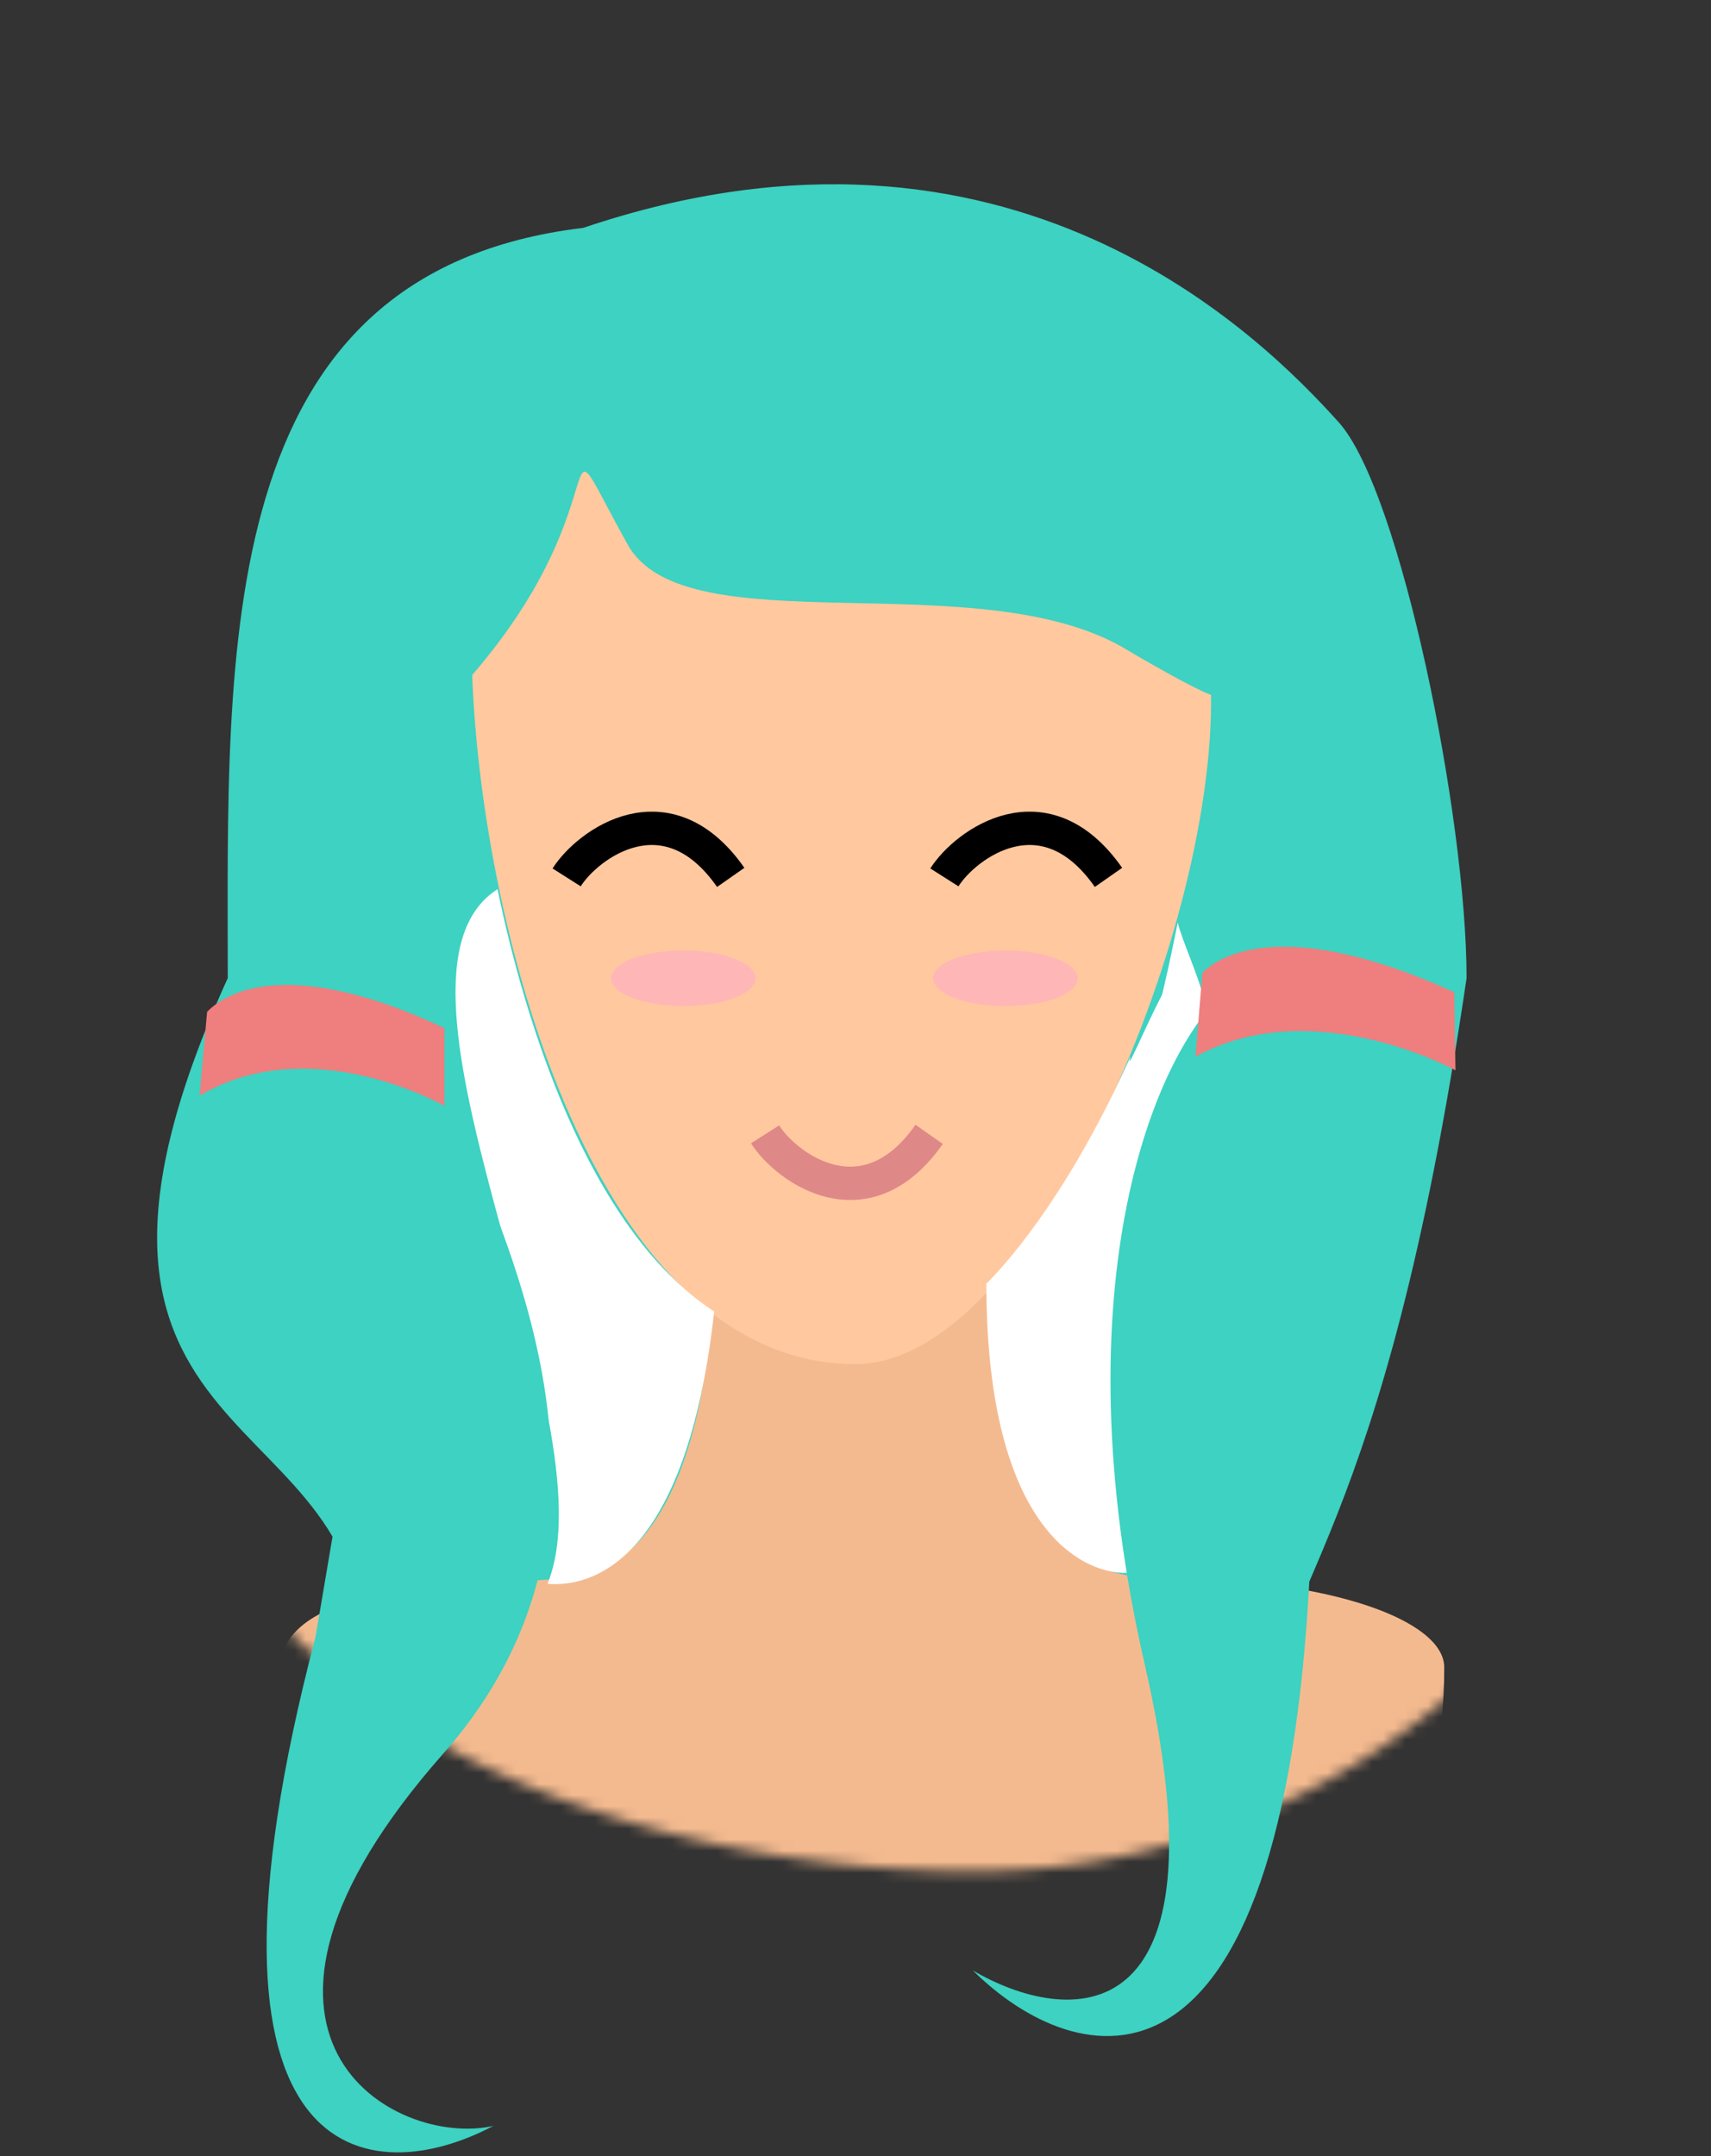 <svg width="154" height="194" fill="none" xmlns="http://www.w3.org/2000/svg"><rect width="100%" height="100%" fill="#333333" stroke="none"/><mask id="a" maskUnits="userSpaceOnUse" x="0" y="0" width="154" height="169"><path d="M153.51 102.6a65.76 65.76 0 01-65.75 65.75c-36.32 0-75.26-17.54-75.26-53.85-43-60.5 36.9-142.26 78-104 11.2 10.42 17.41-12.82 25-6 31.75 28.54 38.01 68.8 38.01 98.1z" fill="#FFF"/></mask><g mask="url(#a)"><path d="M71.52 145.62C42.47 167.65 25.98 186.38 32.5 150c1.73-24.5-32-18-12-62 0-29.5-1.5-63.5 32-67.5 38.5-13 61.1 9.84 68 17.5 5.53 6.15 11.5 35.5 11.5 50-7.5 51-17.19 54.44-19 69.5-6.27 52.05-52.49-.33-41.48-11.88z" fill="#3DD2C1"/><path d="M51.14 141.98c10.34-.93 12.9-17.87 12.9-26.13 1.62-11.25 17.4-7.37 25.1-2.68.47 8.71-.43 28.8 15.08 28.8 15.52 0 25.77 3.83 25.77 8.05 0 55.15-89.6 18.98-104.65 3.35-2.95-11.4 14.15-10.35 25.8-11.4z" fill="#F4BA8F"/><path d="M77 122.73c-23.18 0-33.63-38.47-34.5-62 14-16.2 6.5-25.23 14-11.73 5.19 9.34 31.8 1.46 45 9.5 1.14.7 6.07 3.53 7.5 4.02.3 21.9-16.18 60.21-32 60.21z" fill="#FFC89F"/><path d="M68.86 102.06c1.91 3 9.02 8.2 14.77 0" stroke="#DF8888" stroke-width="3"/><path d="M51 78.94c1.91-3.01 9.03-8.21 14.77 0m19.23 0c1.91-3.01 9.03-8.21 14.77 0" stroke="#000" stroke-width="3"/><ellipse cx="90.5" cy="88.02" rx="6.5" ry="2.5" fill="#FFB6B6"/><ellipse cx="61.5" cy="88.02" rx="6.5" ry="2.5" fill="#FFB6B6"/></g><path d="M49.28 142.5c6-14.8-17-54.5-4.5-62.5 2.34 11.33 8 30.5 19.5 38-2.5 22.5-11 24.83-15 24.5zm39.5-27c0 22.5 9 26.34 13 26-2.29-8.6 5.03-43.87 5.5-53.5.35-7.18-6.56 10.56-5.5 7-5.2 11.6-10.5 18-13 20.5z" fill="#fff"/><path d="M107 96.5c4.01-3.34 0-9.67-1-13.5 0 0-1.4 7.33-3 12.5-2 6.5-5 13-5 13 1.83-2 6-9.5 9-12z" fill="#fff"/><path d="M39.9 157.77c22.5-25.5-1-56.5-2-66.5l-9.5 56c-12.8 48.8 5.34 49.67 16 44-8.83 2-27.02-7.98-4.5-33.5zm63.14-7.99c-7.78-33.83.67-56 8.45-61.65l6.42 52.92c-2.4 50.66-21.23 45.27-30.34 36.24 8.4 4.92 23.25 6.31 15.47-27.51z" fill="#3DD2C1"/><path d="M40 99.5s-11.98-6.87-22.04-.92l.68-7.54c2.01-2.1 8-4.81 21.36 1.46v7zm91-3.2s-12.8-7.05-23.4-1.23l.62-7.55c2.1-2.09 8.43-4.72 22.68 1.76l.1 7.02z" fill="#EF7E7E"/></svg>